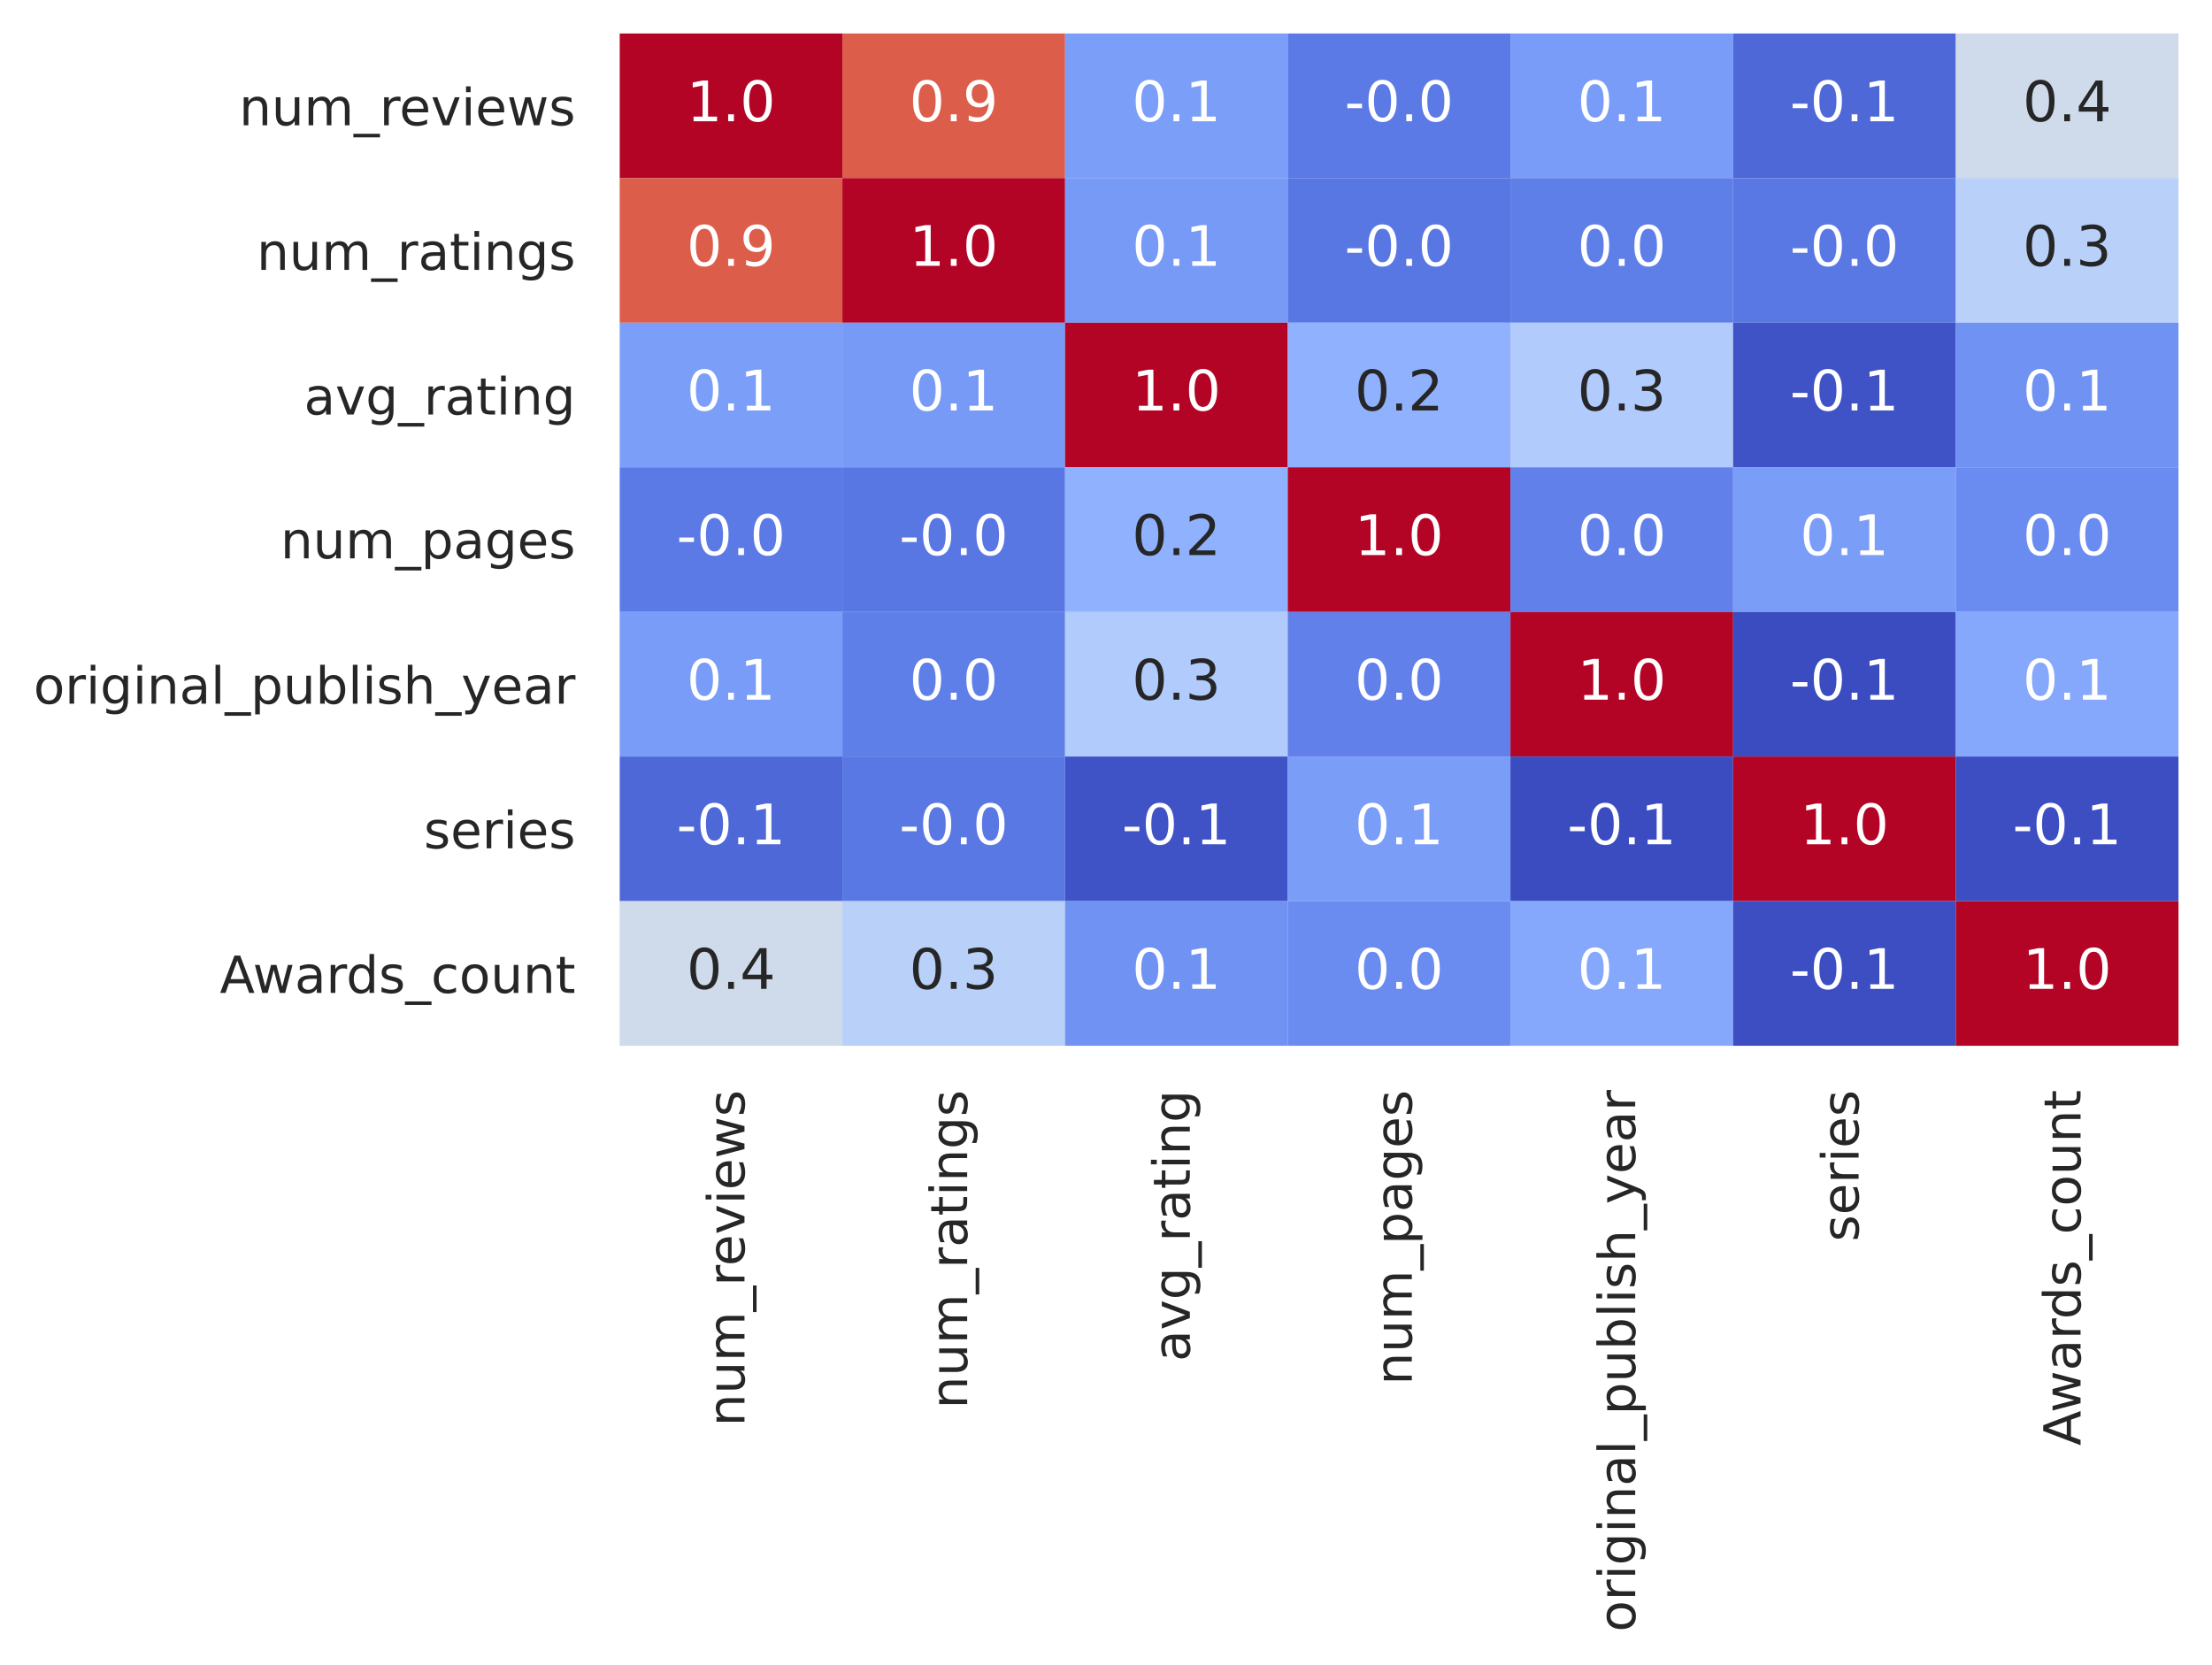 <?xml version="1.0" encoding="utf-8" standalone="no"?>
<!DOCTYPE svg PUBLIC "-//W3C//DTD SVG 1.1//EN"
  "http://www.w3.org/Graphics/SVG/1.1/DTD/svg11.dtd">
<!-- Created with matplotlib (https://matplotlib.org/) -->
<svg height="357.749pt" version="1.1" viewBox="0 0 475.109 357.749" width="475.109pt" xmlns="http://www.w3.org/2000/svg" xmlns:xlink="http://www.w3.org/1999/xlink">
 <defs>
  <style type="text/css">*{stroke-linecap:butt;stroke-linejoin:round;}</style>
 </defs>
 <g id="figure_1">
  <g id="patch_1">
   <path d="M 0 357.749 
L 475.109 357.749 
L 475.109 0 
L 0 0 
z
" style="fill:#ffffff;"/>
  </g>
  <g id="axes_1">
   <g id="patch_2">
    <path d="M 133.109 224.64 
L 467.909 224.64 
L 467.909 7.2 
L 133.109 7.2 
z
" style="fill:#eaeaf2;"/>
   </g>
   <g id="matplotlib.axis_1">
    <g id="xtick_1">
     <g id="text_1">
      <!-- num_reviews -->
      <g style="fill:#262626;" transform="translate(159.906 306.401)rotate(-90)scale(0.11 -0.11)">
       <defs>
        <path d="M 54.891 33.016 
L 54.891 0 
L 45.906 0 
L 45.906 32.719 
Q 45.906 40.484 42.875 44.328 
Q 39.844 48.188 33.797 48.188 
Q 26.516 48.188 22.312 43.547 
Q 18.109 38.922 18.109 30.906 
L 18.109 0 
L 9.078 0 
L 9.078 54.688 
L 18.109 54.688 
L 18.109 46.188 
Q 21.344 51.125 25.703 53.562 
Q 30.078 56 35.797 56 
Q 45.219 56 50.047 50.172 
Q 54.891 44.344 54.891 33.016 
z
" id="DejaVuSans-110"/>
        <path d="M 8.5 21.578 
L 8.5 54.688 
L 17.484 54.688 
L 17.484 21.922 
Q 17.484 14.156 20.5 10.266 
Q 23.531 6.391 29.594 6.391 
Q 36.859 6.391 41.078 11.031 
Q 45.312 15.672 45.312 23.688 
L 45.312 54.688 
L 54.297 54.688 
L 54.297 0 
L 45.312 0 
L 45.312 8.406 
Q 42.047 3.422 37.719 1 
Q 33.406 -1.422 27.688 -1.422 
Q 18.266 -1.422 13.375 4.438 
Q 8.5 10.297 8.5 21.578 
z
M 31.109 56 
z
" id="DejaVuSans-117"/>
        <path d="M 52 44.188 
Q 55.375 50.25 60.062 53.125 
Q 64.75 56 71.094 56 
Q 79.641 56 84.281 50.016 
Q 88.922 44.047 88.922 33.016 
L 88.922 0 
L 79.891 0 
L 79.891 32.719 
Q 79.891 40.578 77.094 44.375 
Q 74.312 48.188 68.609 48.188 
Q 61.625 48.188 57.562 43.547 
Q 53.516 38.922 53.516 30.906 
L 53.516 0 
L 44.484 0 
L 44.484 32.719 
Q 44.484 40.625 41.703 44.406 
Q 38.922 48.188 33.109 48.188 
Q 26.219 48.188 22.156 43.531 
Q 18.109 38.875 18.109 30.906 
L 18.109 0 
L 9.078 0 
L 9.078 54.688 
L 18.109 54.688 
L 18.109 46.188 
Q 21.188 51.219 25.484 53.609 
Q 29.781 56 35.688 56 
Q 41.656 56 45.828 52.969 
Q 50 49.953 52 44.188 
z
" id="DejaVuSans-109"/>
        <path d="M 50.984 -16.609 
L 50.984 -23.578 
L -0.984 -23.578 
L -0.984 -16.609 
z
" id="DejaVuSans-95"/>
        <path d="M 41.109 46.297 
Q 39.594 47.172 37.812 47.578 
Q 36.031 48 33.891 48 
Q 26.266 48 22.188 43.047 
Q 18.109 38.094 18.109 28.812 
L 18.109 0 
L 9.078 0 
L 9.078 54.688 
L 18.109 54.688 
L 18.109 46.188 
Q 20.953 51.172 25.484 53.578 
Q 30.031 56 36.531 56 
Q 37.453 56 38.578 55.875 
Q 39.703 55.766 41.062 55.516 
z
" id="DejaVuSans-114"/>
        <path d="M 56.203 29.594 
L 56.203 25.203 
L 14.891 25.203 
Q 15.484 15.922 20.484 11.062 
Q 25.484 6.203 34.422 6.203 
Q 39.594 6.203 44.453 7.469 
Q 49.312 8.734 54.109 11.281 
L 54.109 2.781 
Q 49.266 0.734 44.188 -0.344 
Q 39.109 -1.422 33.891 -1.422 
Q 20.797 -1.422 13.156 6.188 
Q 5.516 13.812 5.516 26.812 
Q 5.516 40.234 12.766 48.109 
Q 20.016 56 32.328 56 
Q 43.359 56 49.781 48.891 
Q 56.203 41.797 56.203 29.594 
z
M 47.219 32.234 
Q 47.125 39.594 43.094 43.984 
Q 39.062 48.391 32.422 48.391 
Q 24.906 48.391 20.391 44.141 
Q 15.875 39.891 15.188 32.172 
z
" id="DejaVuSans-101"/>
        <path d="M 2.984 54.688 
L 12.5 54.688 
L 29.594 8.797 
L 46.688 54.688 
L 56.203 54.688 
L 35.688 0 
L 23.484 0 
z
" id="DejaVuSans-118"/>
        <path d="M 9.422 54.688 
L 18.406 54.688 
L 18.406 0 
L 9.422 0 
z
M 9.422 75.984 
L 18.406 75.984 
L 18.406 64.594 
L 9.422 64.594 
z
" id="DejaVuSans-105"/>
        <path d="M 4.203 54.688 
L 13.188 54.688 
L 24.422 12.016 
L 35.594 54.688 
L 46.188 54.688 
L 57.422 12.016 
L 68.609 54.688 
L 77.594 54.688 
L 63.281 0 
L 52.688 0 
L 40.922 44.828 
L 29.109 0 
L 18.5 0 
z
" id="DejaVuSans-119"/>
        <path d="M 44.281 53.078 
L 44.281 44.578 
Q 40.484 46.531 36.375 47.5 
Q 32.281 48.484 27.875 48.484 
Q 21.188 48.484 17.844 46.438 
Q 14.5 44.391 14.5 40.281 
Q 14.5 37.156 16.891 35.375 
Q 19.281 33.594 26.516 31.984 
L 29.594 31.297 
Q 39.156 29.25 43.188 25.516 
Q 47.219 21.781 47.219 15.094 
Q 47.219 7.469 41.188 3.016 
Q 35.156 -1.422 24.609 -1.422 
Q 20.219 -1.422 15.453 -0.562 
Q 10.688 0.297 5.422 2 
L 5.422 11.281 
Q 10.406 8.688 15.234 7.391 
Q 20.062 6.109 24.812 6.109 
Q 31.156 6.109 34.562 8.281 
Q 37.984 10.453 37.984 14.406 
Q 37.984 18.062 35.516 20.016 
Q 33.062 21.969 24.703 23.781 
L 21.578 24.516 
Q 13.234 26.266 9.516 29.906 
Q 5.812 33.547 5.812 39.891 
Q 5.812 47.609 11.281 51.797 
Q 16.75 56 26.812 56 
Q 31.781 56 36.172 55.266 
Q 40.578 54.547 44.281 53.078 
z
" id="DejaVuSans-115"/>
       </defs>
       <use xlink:href="#DejaVuSans-110"/>
       <use x="63.379" xlink:href="#DejaVuSans-117"/>
       <use x="126.758" xlink:href="#DejaVuSans-109"/>
       <use x="224.17" xlink:href="#DejaVuSans-95"/>
       <use x="274.17" xlink:href="#DejaVuSans-114"/>
       <use x="313.033" xlink:href="#DejaVuSans-101"/>
       <use x="374.557" xlink:href="#DejaVuSans-118"/>
       <use x="433.736" xlink:href="#DejaVuSans-105"/>
       <use x="461.52" xlink:href="#DejaVuSans-101"/>
       <use x="523.043" xlink:href="#DejaVuSans-119"/>
       <use x="604.83" xlink:href="#DejaVuSans-115"/>
      </g>
     </g>
    </g>
    <g id="xtick_2">
     <g id="text_2">
      <!-- num_ratings -->
      <g style="fill:#262626;" transform="translate(207.734 302.613)rotate(-90)scale(0.11 -0.11)">
       <defs>
        <path d="M 34.281 27.484 
Q 23.391 27.484 19.188 25 
Q 14.984 22.516 14.984 16.5 
Q 14.984 11.719 18.141 8.906 
Q 21.297 6.109 26.703 6.109 
Q 34.188 6.109 38.703 11.406 
Q 43.219 16.703 43.219 25.484 
L 43.219 27.484 
z
M 52.203 31.203 
L 52.203 0 
L 43.219 0 
L 43.219 8.297 
Q 40.141 3.328 35.547 0.953 
Q 30.953 -1.422 24.312 -1.422 
Q 15.922 -1.422 10.953 3.297 
Q 6 8.016 6 15.922 
Q 6 25.141 12.172 29.828 
Q 18.359 34.516 30.609 34.516 
L 43.219 34.516 
L 43.219 35.406 
Q 43.219 41.609 39.141 45 
Q 35.062 48.391 27.688 48.391 
Q 23 48.391 18.547 47.266 
Q 14.109 46.141 10.016 43.891 
L 10.016 52.203 
Q 14.938 54.109 19.578 55.047 
Q 24.219 56 28.609 56 
Q 40.484 56 46.344 49.844 
Q 52.203 43.703 52.203 31.203 
z
" id="DejaVuSans-97"/>
        <path d="M 18.312 70.219 
L 18.312 54.688 
L 36.812 54.688 
L 36.812 47.703 
L 18.312 47.703 
L 18.312 18.016 
Q 18.312 11.328 20.141 9.422 
Q 21.969 7.516 27.594 7.516 
L 36.812 7.516 
L 36.812 0 
L 27.594 0 
Q 17.188 0 13.234 3.875 
Q 9.281 7.766 9.281 18.016 
L 9.281 47.703 
L 2.688 47.703 
L 2.688 54.688 
L 9.281 54.688 
L 9.281 70.219 
z
" id="DejaVuSans-116"/>
        <path d="M 45.406 27.984 
Q 45.406 37.75 41.375 43.109 
Q 37.359 48.484 30.078 48.484 
Q 22.859 48.484 18.828 43.109 
Q 14.797 37.75 14.797 27.984 
Q 14.797 18.266 18.828 12.891 
Q 22.859 7.516 30.078 7.516 
Q 37.359 7.516 41.375 12.891 
Q 45.406 18.266 45.406 27.984 
z
M 54.391 6.781 
Q 54.391 -7.172 48.188 -13.984 
Q 42 -20.797 29.203 -20.797 
Q 24.469 -20.797 20.266 -20.094 
Q 16.062 -19.391 12.109 -17.922 
L 12.109 -9.188 
Q 16.062 -11.328 19.922 -12.344 
Q 23.781 -13.375 27.781 -13.375 
Q 36.625 -13.375 41.016 -8.766 
Q 45.406 -4.156 45.406 5.172 
L 45.406 9.625 
Q 42.625 4.781 38.281 2.391 
Q 33.938 0 27.875 0 
Q 17.828 0 11.672 7.656 
Q 5.516 15.328 5.516 27.984 
Q 5.516 40.672 11.672 48.328 
Q 17.828 56 27.875 56 
Q 33.938 56 38.281 53.609 
Q 42.625 51.219 45.406 46.391 
L 45.406 54.688 
L 54.391 54.688 
z
" id="DejaVuSans-103"/>
       </defs>
       <use xlink:href="#DejaVuSans-110"/>
       <use x="63.379" xlink:href="#DejaVuSans-117"/>
       <use x="126.758" xlink:href="#DejaVuSans-109"/>
       <use x="224.17" xlink:href="#DejaVuSans-95"/>
       <use x="274.17" xlink:href="#DejaVuSans-114"/>
       <use x="315.283" xlink:href="#DejaVuSans-97"/>
       <use x="376.562" xlink:href="#DejaVuSans-116"/>
       <use x="415.771" xlink:href="#DejaVuSans-105"/>
       <use x="443.555" xlink:href="#DejaVuSans-110"/>
       <use x="506.934" xlink:href="#DejaVuSans-103"/>
       <use x="570.41" xlink:href="#DejaVuSans-115"/>
      </g>
     </g>
    </g>
    <g id="xtick_3">
     <g id="text_3">
      <!-- avg_rating -->
      <g style="fill:#262626;" transform="translate(255.563 292.461)rotate(-90)scale(0.11 -0.11)">
       <use xlink:href="#DejaVuSans-97"/>
       <use x="61.279" xlink:href="#DejaVuSans-118"/>
       <use x="120.459" xlink:href="#DejaVuSans-103"/>
       <use x="183.936" xlink:href="#DejaVuSans-95"/>
       <use x="233.936" xlink:href="#DejaVuSans-114"/>
       <use x="275.049" xlink:href="#DejaVuSans-97"/>
       <use x="336.328" xlink:href="#DejaVuSans-116"/>
       <use x="375.537" xlink:href="#DejaVuSans-105"/>
       <use x="403.32" xlink:href="#DejaVuSans-110"/>
       <use x="466.699" xlink:href="#DejaVuSans-103"/>
      </g>
     </g>
    </g>
    <g id="xtick_4">
     <g id="text_4">
      <!-- num_pages -->
      <g style="fill:#262626;" transform="translate(303.239 297.503)rotate(-90)scale(0.11 -0.11)">
       <defs>
        <path d="M 18.109 8.203 
L 18.109 -20.797 
L 9.078 -20.797 
L 9.078 54.688 
L 18.109 54.688 
L 18.109 46.391 
Q 20.953 51.266 25.266 53.625 
Q 29.594 56 35.594 56 
Q 45.562 56 51.781 48.094 
Q 58.016 40.188 58.016 27.297 
Q 58.016 14.406 51.781 6.484 
Q 45.562 -1.422 35.594 -1.422 
Q 29.594 -1.422 25.266 0.953 
Q 20.953 3.328 18.109 8.203 
z
M 48.688 27.297 
Q 48.688 37.203 44.609 42.844 
Q 40.531 48.484 33.406 48.484 
Q 26.266 48.484 22.188 42.844 
Q 18.109 37.203 18.109 27.297 
Q 18.109 17.391 22.188 11.75 
Q 26.266 6.109 33.406 6.109 
Q 40.531 6.109 44.609 11.75 
Q 48.688 17.391 48.688 27.297 
z
" id="DejaVuSans-112"/>
       </defs>
       <use xlink:href="#DejaVuSans-110"/>
       <use x="63.379" xlink:href="#DejaVuSans-117"/>
       <use x="126.758" xlink:href="#DejaVuSans-109"/>
       <use x="224.17" xlink:href="#DejaVuSans-95"/>
       <use x="274.17" xlink:href="#DejaVuSans-112"/>
       <use x="337.646" xlink:href="#DejaVuSans-97"/>
       <use x="398.926" xlink:href="#DejaVuSans-103"/>
       <use x="462.402" xlink:href="#DejaVuSans-101"/>
       <use x="523.926" xlink:href="#DejaVuSans-115"/>
      </g>
     </g>
    </g>
    <g id="xtick_5">
     <g id="text_5">
      <!-- original_publish_year -->
      <g style="fill:#262626;" transform="translate(351.22 350.549)rotate(-90)scale(0.11 -0.11)">
       <defs>
        <path d="M 30.609 48.391 
Q 23.391 48.391 19.188 42.75 
Q 14.984 37.109 14.984 27.297 
Q 14.984 17.484 19.156 11.844 
Q 23.344 6.203 30.609 6.203 
Q 37.797 6.203 41.984 11.859 
Q 46.188 17.531 46.188 27.297 
Q 46.188 37.016 41.984 42.703 
Q 37.797 48.391 30.609 48.391 
z
M 30.609 56 
Q 42.328 56 49.016 48.375 
Q 55.719 40.766 55.719 27.297 
Q 55.719 13.875 49.016 6.219 
Q 42.328 -1.422 30.609 -1.422 
Q 18.844 -1.422 12.172 6.219 
Q 5.516 13.875 5.516 27.297 
Q 5.516 40.766 12.172 48.375 
Q 18.844 56 30.609 56 
z
" id="DejaVuSans-111"/>
        <path d="M 9.422 75.984 
L 18.406 75.984 
L 18.406 0 
L 9.422 0 
z
" id="DejaVuSans-108"/>
        <path d="M 48.688 27.297 
Q 48.688 37.203 44.609 42.844 
Q 40.531 48.484 33.406 48.484 
Q 26.266 48.484 22.188 42.844 
Q 18.109 37.203 18.109 27.297 
Q 18.109 17.391 22.188 11.75 
Q 26.266 6.109 33.406 6.109 
Q 40.531 6.109 44.609 11.75 
Q 48.688 17.391 48.688 27.297 
z
M 18.109 46.391 
Q 20.953 51.266 25.266 53.625 
Q 29.594 56 35.594 56 
Q 45.562 56 51.781 48.094 
Q 58.016 40.188 58.016 27.297 
Q 58.016 14.406 51.781 6.484 
Q 45.562 -1.422 35.594 -1.422 
Q 29.594 -1.422 25.266 0.953 
Q 20.953 3.328 18.109 8.203 
L 18.109 0 
L 9.078 0 
L 9.078 75.984 
L 18.109 75.984 
z
" id="DejaVuSans-98"/>
        <path d="M 54.891 33.016 
L 54.891 0 
L 45.906 0 
L 45.906 32.719 
Q 45.906 40.484 42.875 44.328 
Q 39.844 48.188 33.797 48.188 
Q 26.516 48.188 22.312 43.547 
Q 18.109 38.922 18.109 30.906 
L 18.109 0 
L 9.078 0 
L 9.078 75.984 
L 18.109 75.984 
L 18.109 46.188 
Q 21.344 51.125 25.703 53.562 
Q 30.078 56 35.797 56 
Q 45.219 56 50.047 50.172 
Q 54.891 44.344 54.891 33.016 
z
" id="DejaVuSans-104"/>
        <path d="M 32.172 -5.078 
Q 28.375 -14.844 24.75 -17.812 
Q 21.141 -20.797 15.094 -20.797 
L 7.906 -20.797 
L 7.906 -13.281 
L 13.188 -13.281 
Q 16.891 -13.281 18.938 -11.516 
Q 21 -9.766 23.484 -3.219 
L 25.094 0.875 
L 2.984 54.688 
L 12.5 54.688 
L 29.594 11.922 
L 46.688 54.688 
L 56.203 54.688 
z
" id="DejaVuSans-121"/>
       </defs>
       <use xlink:href="#DejaVuSans-111"/>
       <use x="61.182" xlink:href="#DejaVuSans-114"/>
       <use x="102.295" xlink:href="#DejaVuSans-105"/>
       <use x="130.078" xlink:href="#DejaVuSans-103"/>
       <use x="193.555" xlink:href="#DejaVuSans-105"/>
       <use x="221.338" xlink:href="#DejaVuSans-110"/>
       <use x="284.717" xlink:href="#DejaVuSans-97"/>
       <use x="345.996" xlink:href="#DejaVuSans-108"/>
       <use x="373.779" xlink:href="#DejaVuSans-95"/>
       <use x="423.779" xlink:href="#DejaVuSans-112"/>
       <use x="487.256" xlink:href="#DejaVuSans-117"/>
       <use x="550.635" xlink:href="#DejaVuSans-98"/>
       <use x="614.111" xlink:href="#DejaVuSans-108"/>
       <use x="641.895" xlink:href="#DejaVuSans-105"/>
       <use x="669.678" xlink:href="#DejaVuSans-115"/>
       <use x="721.777" xlink:href="#DejaVuSans-104"/>
       <use x="785.156" xlink:href="#DejaVuSans-95"/>
       <use x="835.156" xlink:href="#DejaVuSans-121"/>
       <use x="894.336" xlink:href="#DejaVuSans-101"/>
       <use x="955.859" xlink:href="#DejaVuSans-97"/>
       <use x="1017.139" xlink:href="#DejaVuSans-114"/>
      </g>
     </g>
    </g>
    <g id="xtick_6">
     <g id="text_6">
      <!-- series -->
      <g style="fill:#262626;" transform="translate(399.202 266.715)rotate(-90)scale(0.11 -0.11)">
       <use xlink:href="#DejaVuSans-115"/>
       <use x="52.1" xlink:href="#DejaVuSans-101"/>
       <use x="113.623" xlink:href="#DejaVuSans-114"/>
       <use x="154.736" xlink:href="#DejaVuSans-105"/>
       <use x="182.52" xlink:href="#DejaVuSans-101"/>
       <use x="244.043" xlink:href="#DejaVuSans-115"/>
      </g>
     </g>
    </g>
    <g id="xtick_7">
     <g id="text_7">
      <!-- Awards_count -->
      <g style="fill:#262626;" transform="translate(446.877 310.538)rotate(-90)scale(0.11 -0.11)">
       <defs>
        <path d="M 34.188 63.188 
L 20.797 26.906 
L 47.609 26.906 
z
M 28.609 72.906 
L 39.797 72.906 
L 67.578 0 
L 57.328 0 
L 50.688 18.703 
L 17.828 18.703 
L 11.188 0 
L 0.781 0 
z
" id="DejaVuSans-65"/>
        <path d="M 45.406 46.391 
L 45.406 75.984 
L 54.391 75.984 
L 54.391 0 
L 45.406 0 
L 45.406 8.203 
Q 42.578 3.328 38.25 0.953 
Q 33.938 -1.422 27.875 -1.422 
Q 17.969 -1.422 11.734 6.484 
Q 5.516 14.406 5.516 27.297 
Q 5.516 40.188 11.734 48.094 
Q 17.969 56 27.875 56 
Q 33.938 56 38.25 53.625 
Q 42.578 51.266 45.406 46.391 
z
M 14.797 27.297 
Q 14.797 17.391 18.875 11.75 
Q 22.953 6.109 30.078 6.109 
Q 37.203 6.109 41.297 11.75 
Q 45.406 17.391 45.406 27.297 
Q 45.406 37.203 41.297 42.844 
Q 37.203 48.484 30.078 48.484 
Q 22.953 48.484 18.875 42.844 
Q 14.797 37.203 14.797 27.297 
z
" id="DejaVuSans-100"/>
        <path d="M 48.781 52.594 
L 48.781 44.188 
Q 44.969 46.297 41.141 47.344 
Q 37.312 48.391 33.406 48.391 
Q 24.656 48.391 19.812 42.844 
Q 14.984 37.312 14.984 27.297 
Q 14.984 17.281 19.812 11.734 
Q 24.656 6.203 33.406 6.203 
Q 37.312 6.203 41.141 7.25 
Q 44.969 8.297 48.781 10.406 
L 48.781 2.094 
Q 45.016 0.344 40.984 -0.531 
Q 36.969 -1.422 32.422 -1.422 
Q 20.062 -1.422 12.781 6.344 
Q 5.516 14.109 5.516 27.297 
Q 5.516 40.672 12.859 48.328 
Q 20.219 56 33.016 56 
Q 37.156 56 41.109 55.141 
Q 45.062 54.297 48.781 52.594 
z
" id="DejaVuSans-99"/>
       </defs>
       <use xlink:href="#DejaVuSans-65"/>
       <use x="64.408" xlink:href="#DejaVuSans-119"/>
       <use x="146.195" xlink:href="#DejaVuSans-97"/>
       <use x="207.475" xlink:href="#DejaVuSans-114"/>
       <use x="246.838" xlink:href="#DejaVuSans-100"/>
       <use x="310.314" xlink:href="#DejaVuSans-115"/>
       <use x="362.414" xlink:href="#DejaVuSans-95"/>
       <use x="412.414" xlink:href="#DejaVuSans-99"/>
       <use x="467.395" xlink:href="#DejaVuSans-111"/>
       <use x="528.576" xlink:href="#DejaVuSans-117"/>
       <use x="591.955" xlink:href="#DejaVuSans-110"/>
       <use x="655.334" xlink:href="#DejaVuSans-116"/>
      </g>
     </g>
    </g>
   </g>
   <g id="matplotlib.axis_2">
    <g id="ytick_1">
     <g id="text_8">
      <!-- num_reviews -->
      <g style="fill:#262626;" transform="translate(51.348 26.911)scale(0.11 -0.11)">
       <use xlink:href="#DejaVuSans-110"/>
       <use x="63.379" xlink:href="#DejaVuSans-117"/>
       <use x="126.758" xlink:href="#DejaVuSans-109"/>
       <use x="224.17" xlink:href="#DejaVuSans-95"/>
       <use x="274.17" xlink:href="#DejaVuSans-114"/>
       <use x="313.033" xlink:href="#DejaVuSans-101"/>
       <use x="374.557" xlink:href="#DejaVuSans-118"/>
       <use x="433.736" xlink:href="#DejaVuSans-105"/>
       <use x="461.52" xlink:href="#DejaVuSans-101"/>
       <use x="523.043" xlink:href="#DejaVuSans-119"/>
       <use x="604.83" xlink:href="#DejaVuSans-115"/>
      </g>
     </g>
    </g>
    <g id="ytick_2">
     <g id="text_9">
      <!-- num_ratings -->
      <g style="fill:#262626;" transform="translate(55.136 57.973)scale(0.11 -0.11)">
       <use xlink:href="#DejaVuSans-110"/>
       <use x="63.379" xlink:href="#DejaVuSans-117"/>
       <use x="126.758" xlink:href="#DejaVuSans-109"/>
       <use x="224.17" xlink:href="#DejaVuSans-95"/>
       <use x="274.17" xlink:href="#DejaVuSans-114"/>
       <use x="315.283" xlink:href="#DejaVuSans-97"/>
       <use x="376.562" xlink:href="#DejaVuSans-116"/>
       <use x="415.771" xlink:href="#DejaVuSans-105"/>
       <use x="443.555" xlink:href="#DejaVuSans-110"/>
       <use x="506.934" xlink:href="#DejaVuSans-103"/>
       <use x="570.41" xlink:href="#DejaVuSans-115"/>
      </g>
     </g>
    </g>
    <g id="ytick_3">
     <g id="text_10">
      <!-- avg_rating -->
      <g style="fill:#262626;" transform="translate(65.289 89.036)scale(0.11 -0.11)">
       <use xlink:href="#DejaVuSans-97"/>
       <use x="61.279" xlink:href="#DejaVuSans-118"/>
       <use x="120.459" xlink:href="#DejaVuSans-103"/>
       <use x="183.936" xlink:href="#DejaVuSans-95"/>
       <use x="233.936" xlink:href="#DejaVuSans-114"/>
       <use x="275.049" xlink:href="#DejaVuSans-97"/>
       <use x="336.328" xlink:href="#DejaVuSans-116"/>
       <use x="375.537" xlink:href="#DejaVuSans-105"/>
       <use x="403.32" xlink:href="#DejaVuSans-110"/>
       <use x="466.699" xlink:href="#DejaVuSans-103"/>
      </g>
     </g>
    </g>
    <g id="ytick_4">
     <g id="text_11">
      <!-- num_pages -->
      <g style="fill:#262626;" transform="translate(60.246 119.946)scale(0.11 -0.11)">
       <use xlink:href="#DejaVuSans-110"/>
       <use x="63.379" xlink:href="#DejaVuSans-117"/>
       <use x="126.758" xlink:href="#DejaVuSans-109"/>
       <use x="224.17" xlink:href="#DejaVuSans-95"/>
       <use x="274.17" xlink:href="#DejaVuSans-112"/>
       <use x="337.646" xlink:href="#DejaVuSans-97"/>
       <use x="398.926" xlink:href="#DejaVuSans-103"/>
       <use x="462.402" xlink:href="#DejaVuSans-101"/>
       <use x="523.926" xlink:href="#DejaVuSans-115"/>
      </g>
     </g>
    </g>
    <g id="ytick_5">
     <g id="text_12">
      <!-- original_publish_year -->
      <g style="fill:#262626;" transform="translate(7.2 151.162)scale(0.11 -0.11)">
       <use xlink:href="#DejaVuSans-111"/>
       <use x="61.182" xlink:href="#DejaVuSans-114"/>
       <use x="102.295" xlink:href="#DejaVuSans-105"/>
       <use x="130.078" xlink:href="#DejaVuSans-103"/>
       <use x="193.555" xlink:href="#DejaVuSans-105"/>
       <use x="221.338" xlink:href="#DejaVuSans-110"/>
       <use x="284.717" xlink:href="#DejaVuSans-97"/>
       <use x="345.996" xlink:href="#DejaVuSans-108"/>
       <use x="373.779" xlink:href="#DejaVuSans-95"/>
       <use x="423.779" xlink:href="#DejaVuSans-112"/>
       <use x="487.256" xlink:href="#DejaVuSans-117"/>
       <use x="550.635" xlink:href="#DejaVuSans-98"/>
       <use x="614.111" xlink:href="#DejaVuSans-108"/>
       <use x="641.895" xlink:href="#DejaVuSans-105"/>
       <use x="669.678" xlink:href="#DejaVuSans-115"/>
       <use x="721.777" xlink:href="#DejaVuSans-104"/>
       <use x="785.156" xlink:href="#DejaVuSans-95"/>
       <use x="835.156" xlink:href="#DejaVuSans-121"/>
       <use x="894.336" xlink:href="#DejaVuSans-101"/>
       <use x="955.859" xlink:href="#DejaVuSans-97"/>
       <use x="1017.139" xlink:href="#DejaVuSans-114"/>
      </g>
     </g>
    </g>
    <g id="ytick_6">
     <g id="text_13">
      <!-- series -->
      <g style="fill:#262626;" transform="translate(91.034 182.225)scale(0.11 -0.11)">
       <use xlink:href="#DejaVuSans-115"/>
       <use x="52.1" xlink:href="#DejaVuSans-101"/>
       <use x="113.623" xlink:href="#DejaVuSans-114"/>
       <use x="154.736" xlink:href="#DejaVuSans-105"/>
       <use x="182.52" xlink:href="#DejaVuSans-101"/>
       <use x="244.043" xlink:href="#DejaVuSans-115"/>
      </g>
     </g>
    </g>
    <g id="ytick_7">
     <g id="text_14">
      <!-- Awards_count -->
      <g style="fill:#262626;" transform="translate(47.211 213.288)scale(0.11 -0.11)">
       <use xlink:href="#DejaVuSans-65"/>
       <use x="64.408" xlink:href="#DejaVuSans-119"/>
       <use x="146.195" xlink:href="#DejaVuSans-97"/>
       <use x="207.475" xlink:href="#DejaVuSans-114"/>
       <use x="246.838" xlink:href="#DejaVuSans-100"/>
       <use x="310.314" xlink:href="#DejaVuSans-115"/>
       <use x="362.414" xlink:href="#DejaVuSans-95"/>
       <use x="412.414" xlink:href="#DejaVuSans-99"/>
       <use x="467.395" xlink:href="#DejaVuSans-111"/>
       <use x="528.576" xlink:href="#DejaVuSans-117"/>
       <use x="591.955" xlink:href="#DejaVuSans-110"/>
       <use x="655.334" xlink:href="#DejaVuSans-116"/>
      </g>
     </g>
    </g>
   </g>
   <g id="QuadMesh_1">
    <path clip-path="url(#p3dbeea7639)" d="M 133.109 7.2 
L 180.938 7.2 
L 180.938 38.263 
L 133.109 38.263 
L 133.109 7.2 
" style="fill:#b40426;"/>
    <path clip-path="url(#p3dbeea7639)" d="M 180.938 7.2 
L 228.766 7.2 
L 228.766 38.263 
L 180.938 38.263 
L 180.938 7.2 
" style="fill:#dc5d4a;"/>
    <path clip-path="url(#p3dbeea7639)" d="M 228.766 7.2 
L 276.595 7.2 
L 276.595 38.263 
L 228.766 38.263 
L 228.766 7.2 
" style="fill:#7b9ff9;"/>
    <path clip-path="url(#p3dbeea7639)" d="M 276.595 7.2 
L 324.424 7.2 
L 324.424 38.263 
L 276.595 38.263 
L 276.595 7.2 
" style="fill:#5b7ae5;"/>
    <path clip-path="url(#p3dbeea7639)" d="M 324.424 7.2 
L 372.252 7.2 
L 372.252 38.263 
L 324.424 38.263 
L 324.424 7.2 
" style="fill:#799cf8;"/>
    <path clip-path="url(#p3dbeea7639)" d="M 372.252 7.2 
L 420.081 7.2 
L 420.081 38.263 
L 372.252 38.263 
L 372.252 7.2 
" style="fill:#4e68d8;"/>
    <path clip-path="url(#p3dbeea7639)" d="M 420.081 7.2 
L 467.909 7.2 
L 467.909 38.263 
L 420.081 38.263 
L 420.081 7.2 
" style="fill:#cfdaea;"/>
    <path clip-path="url(#p3dbeea7639)" d="M 133.109 38.263 
L 180.938 38.263 
L 180.938 69.326 
L 133.109 69.326 
L 133.109 38.263 
" style="fill:#dc5d4a;"/>
    <path clip-path="url(#p3dbeea7639)" d="M 180.938 38.263 
L 228.766 38.263 
L 228.766 69.326 
L 180.938 69.326 
L 180.938 38.263 
" style="fill:#b40426;"/>
    <path clip-path="url(#p3dbeea7639)" d="M 228.766 38.263 
L 276.595 38.263 
L 276.595 69.326 
L 228.766 69.326 
L 228.766 38.263 
" style="fill:#779af7;"/>
    <path clip-path="url(#p3dbeea7639)" d="M 276.595 38.263 
L 324.424 38.263 
L 324.424 69.326 
L 276.595 69.326 
L 276.595 38.263 
" style="fill:#5977e3;"/>
    <path clip-path="url(#p3dbeea7639)" d="M 324.424 38.263 
L 372.252 38.263 
L 372.252 69.326 
L 324.424 69.326 
L 324.424 38.263 
" style="fill:#5f7fe8;"/>
    <path clip-path="url(#p3dbeea7639)" d="M 372.252 38.263 
L 420.081 38.263 
L 420.081 69.326 
L 372.252 69.326 
L 372.252 38.263 
" style="fill:#5a78e4;"/>
    <path clip-path="url(#p3dbeea7639)" d="M 420.081 38.263 
L 467.909 38.263 
L 467.909 69.326 
L 420.081 69.326 
L 420.081 38.263 
" style="fill:#b9d0f9;"/>
    <path clip-path="url(#p3dbeea7639)" d="M 133.109 69.326 
L 180.938 69.326 
L 180.938 100.389 
L 133.109 100.389 
L 133.109 69.326 
" style="fill:#7b9ff9;"/>
    <path clip-path="url(#p3dbeea7639)" d="M 180.938 69.326 
L 228.766 69.326 
L 228.766 100.389 
L 180.938 100.389 
L 180.938 69.326 
" style="fill:#779af7;"/>
    <path clip-path="url(#p3dbeea7639)" d="M 228.766 69.326 
L 276.595 69.326 
L 276.595 100.389 
L 228.766 100.389 
L 228.766 69.326 
" style="fill:#b40426;"/>
    <path clip-path="url(#p3dbeea7639)" d="M 276.595 69.326 
L 324.424 69.326 
L 324.424 100.389 
L 276.595 100.389 
L 276.595 69.326 
" style="fill:#90b2fe;"/>
    <path clip-path="url(#p3dbeea7639)" d="M 324.424 69.326 
L 372.252 69.326 
L 372.252 100.389 
L 324.424 100.389 
L 324.424 69.326 
" style="fill:#b1cbfc;"/>
    <path clip-path="url(#p3dbeea7639)" d="M 372.252 69.326 
L 420.081 69.326 
L 420.081 100.389 
L 372.252 100.389 
L 372.252 69.326 
" style="fill:#3f53c6;"/>
    <path clip-path="url(#p3dbeea7639)" d="M 420.081 69.326 
L 467.909 69.326 
L 467.909 100.389 
L 420.081 100.389 
L 420.081 69.326 
" style="fill:#6f92f3;"/>
    <path clip-path="url(#p3dbeea7639)" d="M 133.109 100.389 
L 180.938 100.389 
L 180.938 131.451 
L 133.109 131.451 
L 133.109 100.389 
" style="fill:#5b7ae5;"/>
    <path clip-path="url(#p3dbeea7639)" d="M 180.938 100.389 
L 228.766 100.389 
L 228.766 131.451 
L 180.938 131.451 
L 180.938 100.389 
" style="fill:#5977e3;"/>
    <path clip-path="url(#p3dbeea7639)" d="M 228.766 100.389 
L 276.595 100.389 
L 276.595 131.451 
L 228.766 131.451 
L 228.766 100.389 
" style="fill:#90b2fe;"/>
    <path clip-path="url(#p3dbeea7639)" d="M 276.595 100.389 
L 324.424 100.389 
L 324.424 131.451 
L 276.595 131.451 
L 276.595 100.389 
" style="fill:#b40426;"/>
    <path clip-path="url(#p3dbeea7639)" d="M 324.424 100.389 
L 372.252 100.389 
L 372.252 131.451 
L 324.424 131.451 
L 324.424 100.389 
" style="fill:#6180e9;"/>
    <path clip-path="url(#p3dbeea7639)" d="M 372.252 100.389 
L 420.081 100.389 
L 420.081 131.451 
L 372.252 131.451 
L 372.252 100.389 
" style="fill:#7a9df8;"/>
    <path clip-path="url(#p3dbeea7639)" d="M 420.081 100.389 
L 467.909 100.389 
L 467.909 131.451 
L 420.081 131.451 
L 420.081 100.389 
" style="fill:#6a8bef;"/>
    <path clip-path="url(#p3dbeea7639)" d="M 133.109 131.451 
L 180.938 131.451 
L 180.938 162.514 
L 133.109 162.514 
L 133.109 131.451 
" style="fill:#799cf8;"/>
    <path clip-path="url(#p3dbeea7639)" d="M 180.938 131.451 
L 228.766 131.451 
L 228.766 162.514 
L 180.938 162.514 
L 180.938 131.451 
" style="fill:#5f7fe8;"/>
    <path clip-path="url(#p3dbeea7639)" d="M 228.766 131.451 
L 276.595 131.451 
L 276.595 162.514 
L 228.766 162.514 
L 228.766 131.451 
" style="fill:#b1cbfc;"/>
    <path clip-path="url(#p3dbeea7639)" d="M 276.595 131.451 
L 324.424 131.451 
L 324.424 162.514 
L 276.595 162.514 
L 276.595 131.451 
" style="fill:#6180e9;"/>
    <path clip-path="url(#p3dbeea7639)" d="M 324.424 131.451 
L 372.252 131.451 
L 372.252 162.514 
L 324.424 162.514 
L 324.424 131.451 
" style="fill:#b40426;"/>
    <path clip-path="url(#p3dbeea7639)" d="M 372.252 131.451 
L 420.081 131.451 
L 420.081 162.514 
L 372.252 162.514 
L 372.252 131.451 
" style="fill:#3b4cc0;"/>
    <path clip-path="url(#p3dbeea7639)" d="M 420.081 131.451 
L 467.909 131.451 
L 467.909 162.514 
L 420.081 162.514 
L 420.081 131.451 
" style="fill:#85a8fc;"/>
    <path clip-path="url(#p3dbeea7639)" d="M 133.109 162.514 
L 180.938 162.514 
L 180.938 193.577 
L 133.109 193.577 
L 133.109 162.514 
" style="fill:#4e68d8;"/>
    <path clip-path="url(#p3dbeea7639)" d="M 180.938 162.514 
L 228.766 162.514 
L 228.766 193.577 
L 180.938 193.577 
L 180.938 162.514 
" style="fill:#5a78e4;"/>
    <path clip-path="url(#p3dbeea7639)" d="M 228.766 162.514 
L 276.595 162.514 
L 276.595 193.577 
L 228.766 193.577 
L 228.766 162.514 
" style="fill:#3f53c6;"/>
    <path clip-path="url(#p3dbeea7639)" d="M 276.595 162.514 
L 324.424 162.514 
L 324.424 193.577 
L 276.595 193.577 
L 276.595 162.514 
" style="fill:#7a9df8;"/>
    <path clip-path="url(#p3dbeea7639)" d="M 324.424 162.514 
L 372.252 162.514 
L 372.252 193.577 
L 324.424 193.577 
L 324.424 162.514 
" style="fill:#3b4cc0;"/>
    <path clip-path="url(#p3dbeea7639)" d="M 372.252 162.514 
L 420.081 162.514 
L 420.081 193.577 
L 372.252 193.577 
L 372.252 162.514 
" style="fill:#b40426;"/>
    <path clip-path="url(#p3dbeea7639)" d="M 420.081 162.514 
L 467.909 162.514 
L 467.909 193.577 
L 420.081 193.577 
L 420.081 162.514 
" style="fill:#3c4ec2;"/>
    <path clip-path="url(#p3dbeea7639)" d="M 133.109 193.577 
L 180.938 193.577 
L 180.938 224.64 
L 133.109 224.64 
L 133.109 193.577 
" style="fill:#cfdaea;"/>
    <path clip-path="url(#p3dbeea7639)" d="M 180.938 193.577 
L 228.766 193.577 
L 228.766 224.64 
L 180.938 224.64 
L 180.938 193.577 
" style="fill:#b9d0f9;"/>
    <path clip-path="url(#p3dbeea7639)" d="M 228.766 193.577 
L 276.595 193.577 
L 276.595 224.64 
L 228.766 224.64 
L 228.766 193.577 
" style="fill:#6f92f3;"/>
    <path clip-path="url(#p3dbeea7639)" d="M 276.595 193.577 
L 324.424 193.577 
L 324.424 224.64 
L 276.595 224.64 
L 276.595 193.577 
" style="fill:#6a8bef;"/>
    <path clip-path="url(#p3dbeea7639)" d="M 324.424 193.577 
L 372.252 193.577 
L 372.252 224.64 
L 324.424 224.64 
L 324.424 193.577 
" style="fill:#85a8fc;"/>
    <path clip-path="url(#p3dbeea7639)" d="M 372.252 193.577 
L 420.081 193.577 
L 420.081 224.64 
L 372.252 224.64 
L 372.252 193.577 
" style="fill:#3c4ec2;"/>
    <path clip-path="url(#p3dbeea7639)" d="M 420.081 193.577 
L 467.909 193.577 
L 467.909 224.64 
L 420.081 224.64 
L 420.081 193.577 
" style="fill:#b40426;"/>
   </g>
   <g id="text_15">
    <!-- 1.0 -->
    <g style="fill:#ffffff;" transform="translate(147.482 26.043)scale(0.12 -0.12)">
     <defs>
      <path d="M 12.406 8.297 
L 28.516 8.297 
L 28.516 63.922 
L 10.984 60.406 
L 10.984 69.391 
L 28.422 72.906 
L 38.281 72.906 
L 38.281 8.297 
L 54.391 8.297 
L 54.391 0 
L 12.406 0 
z
" id="DejaVuSans-49"/>
      <path d="M 10.688 12.406 
L 21 12.406 
L 21 0 
L 10.688 0 
z
" id="DejaVuSans-46"/>
      <path d="M 31.781 66.406 
Q 24.172 66.406 20.328 58.906 
Q 16.5 51.422 16.5 36.375 
Q 16.5 21.391 20.328 13.891 
Q 24.172 6.391 31.781 6.391 
Q 39.453 6.391 43.281 13.891 
Q 47.125 21.391 47.125 36.375 
Q 47.125 51.422 43.281 58.906 
Q 39.453 66.406 31.781 66.406 
z
M 31.781 74.219 
Q 44.047 74.219 50.516 64.516 
Q 56.984 54.828 56.984 36.375 
Q 56.984 17.969 50.516 8.266 
Q 44.047 -1.422 31.781 -1.422 
Q 19.531 -1.422 13.062 8.266 
Q 6.594 17.969 6.594 36.375 
Q 6.594 54.828 13.062 64.516 
Q 19.531 74.219 31.781 74.219 
z
" id="DejaVuSans-48"/>
     </defs>
     <use xlink:href="#DejaVuSans-49"/>
     <use x="63.623" xlink:href="#DejaVuSans-46"/>
     <use x="95.41" xlink:href="#DejaVuSans-48"/>
    </g>
   </g>
   <g id="text_16">
    <!-- 0.9 -->
    <g style="fill:#ffffff;" transform="translate(195.31 26.043)scale(0.12 -0.12)">
     <defs>
      <path d="M 10.984 1.516 
L 10.984 10.5 
Q 14.703 8.734 18.5 7.812 
Q 22.312 6.891 25.984 6.891 
Q 35.75 6.891 40.891 13.453 
Q 46.047 20.016 46.781 33.406 
Q 43.953 29.203 39.594 26.953 
Q 35.25 24.703 29.984 24.703 
Q 19.047 24.703 12.672 31.312 
Q 6.297 37.938 6.297 49.422 
Q 6.297 60.641 12.938 67.422 
Q 19.578 74.219 30.609 74.219 
Q 43.266 74.219 49.922 64.516 
Q 56.594 54.828 56.594 36.375 
Q 56.594 19.141 48.406 8.859 
Q 40.234 -1.422 26.422 -1.422 
Q 22.703 -1.422 18.891 -0.688 
Q 15.094 0.047 10.984 1.516 
z
M 30.609 32.422 
Q 37.25 32.422 41.125 36.953 
Q 45.016 41.5 45.016 49.422 
Q 45.016 57.281 41.125 61.844 
Q 37.25 66.406 30.609 66.406 
Q 23.969 66.406 20.094 61.844 
Q 16.219 57.281 16.219 49.422 
Q 16.219 41.5 20.094 36.953 
Q 23.969 32.422 30.609 32.422 
z
" id="DejaVuSans-57"/>
     </defs>
     <use xlink:href="#DejaVuSans-48"/>
     <use x="63.623" xlink:href="#DejaVuSans-46"/>
     <use x="95.41" xlink:href="#DejaVuSans-57"/>
    </g>
   </g>
   <g id="text_17">
    <!-- 0.1 -->
    <g style="fill:#ffffff;" transform="translate(243.139 26.043)scale(0.12 -0.12)">
     <use xlink:href="#DejaVuSans-48"/>
     <use x="63.623" xlink:href="#DejaVuSans-46"/>
     <use x="95.41" xlink:href="#DejaVuSans-49"/>
    </g>
   </g>
   <g id="text_18">
    <!-- -0.0 -->
    <g style="fill:#ffffff;" transform="translate(288.803 26.043)scale(0.12 -0.12)">
     <defs>
      <path d="M 4.891 31.391 
L 31.203 31.391 
L 31.203 23.391 
L 4.891 23.391 
z
" id="DejaVuSans-45"/>
     </defs>
     <use xlink:href="#DejaVuSans-45"/>
     <use x="36.084" xlink:href="#DejaVuSans-48"/>
     <use x="99.707" xlink:href="#DejaVuSans-46"/>
     <use x="131.494" xlink:href="#DejaVuSans-48"/>
    </g>
   </g>
   <g id="text_19">
    <!-- 0.1 -->
    <g style="fill:#ffffff;" transform="translate(338.796 26.043)scale(0.12 -0.12)">
     <use xlink:href="#DejaVuSans-48"/>
     <use x="63.623" xlink:href="#DejaVuSans-46"/>
     <use x="95.41" xlink:href="#DejaVuSans-49"/>
    </g>
   </g>
   <g id="text_20">
    <!-- -0.1 -->
    <g style="fill:#ffffff;" transform="translate(384.46 26.043)scale(0.12 -0.12)">
     <use xlink:href="#DejaVuSans-45"/>
     <use x="36.084" xlink:href="#DejaVuSans-48"/>
     <use x="99.707" xlink:href="#DejaVuSans-46"/>
     <use x="131.494" xlink:href="#DejaVuSans-49"/>
    </g>
   </g>
   <g id="text_21">
    <!-- 0.4 -->
    <g style="fill:#262626;" transform="translate(434.453 26.043)scale(0.12 -0.12)">
     <defs>
      <path d="M 37.797 64.312 
L 12.891 25.391 
L 37.797 25.391 
z
M 35.203 72.906 
L 47.609 72.906 
L 47.609 25.391 
L 58.016 25.391 
L 58.016 17.188 
L 47.609 17.188 
L 47.609 0 
L 37.797 0 
L 37.797 17.188 
L 4.891 17.188 
L 4.891 26.703 
z
" id="DejaVuSans-52"/>
     </defs>
     <use xlink:href="#DejaVuSans-48"/>
     <use x="63.623" xlink:href="#DejaVuSans-46"/>
     <use x="95.41" xlink:href="#DejaVuSans-52"/>
    </g>
   </g>
   <g id="text_22">
    <!-- 0.9 -->
    <g style="fill:#ffffff;" transform="translate(147.482 57.106)scale(0.12 -0.12)">
     <use xlink:href="#DejaVuSans-48"/>
     <use x="63.623" xlink:href="#DejaVuSans-46"/>
     <use x="95.41" xlink:href="#DejaVuSans-57"/>
    </g>
   </g>
   <g id="text_23">
    <!-- 1.0 -->
    <g style="fill:#ffffff;" transform="translate(195.31 57.106)scale(0.12 -0.12)">
     <use xlink:href="#DejaVuSans-49"/>
     <use x="63.623" xlink:href="#DejaVuSans-46"/>
     <use x="95.41" xlink:href="#DejaVuSans-48"/>
    </g>
   </g>
   <g id="text_24">
    <!-- 0.1 -->
    <g style="fill:#ffffff;" transform="translate(243.139 57.106)scale(0.12 -0.12)">
     <use xlink:href="#DejaVuSans-48"/>
     <use x="63.623" xlink:href="#DejaVuSans-46"/>
     <use x="95.41" xlink:href="#DejaVuSans-49"/>
    </g>
   </g>
   <g id="text_25">
    <!-- -0.0 -->
    <g style="fill:#ffffff;" transform="translate(288.803 57.106)scale(0.12 -0.12)">
     <use xlink:href="#DejaVuSans-45"/>
     <use x="36.084" xlink:href="#DejaVuSans-48"/>
     <use x="99.707" xlink:href="#DejaVuSans-46"/>
     <use x="131.494" xlink:href="#DejaVuSans-48"/>
    </g>
   </g>
   <g id="text_26">
    <!-- 0.0 -->
    <g style="fill:#ffffff;" transform="translate(338.796 57.106)scale(0.12 -0.12)">
     <use xlink:href="#DejaVuSans-48"/>
     <use x="63.623" xlink:href="#DejaVuSans-46"/>
     <use x="95.41" xlink:href="#DejaVuSans-48"/>
    </g>
   </g>
   <g id="text_27">
    <!-- -0.0 -->
    <g style="fill:#ffffff;" transform="translate(384.46 57.106)scale(0.12 -0.12)">
     <use xlink:href="#DejaVuSans-45"/>
     <use x="36.084" xlink:href="#DejaVuSans-48"/>
     <use x="99.707" xlink:href="#DejaVuSans-46"/>
     <use x="131.494" xlink:href="#DejaVuSans-48"/>
    </g>
   </g>
   <g id="text_28">
    <!-- 0.3 -->
    <g style="fill:#262626;" transform="translate(434.453 57.106)scale(0.12 -0.12)">
     <defs>
      <path d="M 40.578 39.312 
Q 47.656 37.797 51.625 33 
Q 55.609 28.219 55.609 21.188 
Q 55.609 10.406 48.188 4.484 
Q 40.766 -1.422 27.094 -1.422 
Q 22.516 -1.422 17.656 -0.516 
Q 12.797 0.391 7.625 2.203 
L 7.625 11.719 
Q 11.719 9.328 16.594 8.109 
Q 21.484 6.891 26.812 6.891 
Q 36.078 6.891 40.938 10.547 
Q 45.797 14.203 45.797 21.188 
Q 45.797 27.641 41.281 31.266 
Q 36.766 34.906 28.719 34.906 
L 20.219 34.906 
L 20.219 43.016 
L 29.109 43.016 
Q 36.375 43.016 40.234 45.922 
Q 44.094 48.828 44.094 54.297 
Q 44.094 59.906 40.109 62.906 
Q 36.141 65.922 28.719 65.922 
Q 24.656 65.922 20.016 65.031 
Q 15.375 64.156 9.812 62.312 
L 9.812 71.094 
Q 15.438 72.656 20.344 73.438 
Q 25.25 74.219 29.594 74.219 
Q 40.828 74.219 47.359 69.109 
Q 53.906 64.016 53.906 55.328 
Q 53.906 49.266 50.438 45.094 
Q 46.969 40.922 40.578 39.312 
z
" id="DejaVuSans-51"/>
     </defs>
     <use xlink:href="#DejaVuSans-48"/>
     <use x="63.623" xlink:href="#DejaVuSans-46"/>
     <use x="95.41" xlink:href="#DejaVuSans-51"/>
    </g>
   </g>
   <g id="text_29">
    <!-- 0.1 -->
    <g style="fill:#ffffff;" transform="translate(147.482 88.168)scale(0.12 -0.12)">
     <use xlink:href="#DejaVuSans-48"/>
     <use x="63.623" xlink:href="#DejaVuSans-46"/>
     <use x="95.41" xlink:href="#DejaVuSans-49"/>
    </g>
   </g>
   <g id="text_30">
    <!-- 0.1 -->
    <g style="fill:#ffffff;" transform="translate(195.31 88.168)scale(0.12 -0.12)">
     <use xlink:href="#DejaVuSans-48"/>
     <use x="63.623" xlink:href="#DejaVuSans-46"/>
     <use x="95.41" xlink:href="#DejaVuSans-49"/>
    </g>
   </g>
   <g id="text_31">
    <!-- 1.0 -->
    <g style="fill:#ffffff;" transform="translate(243.139 88.168)scale(0.12 -0.12)">
     <use xlink:href="#DejaVuSans-49"/>
     <use x="63.623" xlink:href="#DejaVuSans-46"/>
     <use x="95.41" xlink:href="#DejaVuSans-48"/>
    </g>
   </g>
   <g id="text_32">
    <!-- 0.2 -->
    <g style="fill:#262626;" transform="translate(290.967 88.168)scale(0.12 -0.12)">
     <defs>
      <path d="M 19.188 8.297 
L 53.609 8.297 
L 53.609 0 
L 7.328 0 
L 7.328 8.297 
Q 12.938 14.109 22.625 23.891 
Q 32.328 33.688 34.812 36.531 
Q 39.547 41.844 41.422 45.531 
Q 43.312 49.219 43.312 52.781 
Q 43.312 58.594 39.234 62.25 
Q 35.156 65.922 28.609 65.922 
Q 23.969 65.922 18.812 64.312 
Q 13.672 62.703 7.812 59.422 
L 7.812 69.391 
Q 13.766 71.781 18.938 73 
Q 24.125 74.219 28.422 74.219 
Q 39.75 74.219 46.484 68.547 
Q 53.219 62.891 53.219 53.422 
Q 53.219 48.922 51.531 44.891 
Q 49.859 40.875 45.406 35.406 
Q 44.188 33.984 37.641 27.219 
Q 31.109 20.453 19.188 8.297 
z
" id="DejaVuSans-50"/>
     </defs>
     <use xlink:href="#DejaVuSans-48"/>
     <use x="63.623" xlink:href="#DejaVuSans-46"/>
     <use x="95.41" xlink:href="#DejaVuSans-50"/>
    </g>
   </g>
   <g id="text_33">
    <!-- 0.3 -->
    <g style="fill:#262626;" transform="translate(338.796 88.168)scale(0.12 -0.12)">
     <use xlink:href="#DejaVuSans-48"/>
     <use x="63.623" xlink:href="#DejaVuSans-46"/>
     <use x="95.41" xlink:href="#DejaVuSans-51"/>
    </g>
   </g>
   <g id="text_34">
    <!-- -0.1 -->
    <g style="fill:#ffffff;" transform="translate(384.46 88.168)scale(0.12 -0.12)">
     <use xlink:href="#DejaVuSans-45"/>
     <use x="36.084" xlink:href="#DejaVuSans-48"/>
     <use x="99.707" xlink:href="#DejaVuSans-46"/>
     <use x="131.494" xlink:href="#DejaVuSans-49"/>
    </g>
   </g>
   <g id="text_35">
    <!-- 0.1 -->
    <g style="fill:#ffffff;" transform="translate(434.453 88.168)scale(0.12 -0.12)">
     <use xlink:href="#DejaVuSans-48"/>
     <use x="63.623" xlink:href="#DejaVuSans-46"/>
     <use x="95.41" xlink:href="#DejaVuSans-49"/>
    </g>
   </g>
   <g id="text_36">
    <!-- -0.0 -->
    <g style="fill:#ffffff;" transform="translate(145.317 119.231)scale(0.12 -0.12)">
     <use xlink:href="#DejaVuSans-45"/>
     <use x="36.084" xlink:href="#DejaVuSans-48"/>
     <use x="99.707" xlink:href="#DejaVuSans-46"/>
     <use x="131.494" xlink:href="#DejaVuSans-48"/>
    </g>
   </g>
   <g id="text_37">
    <!-- -0.0 -->
    <g style="fill:#ffffff;" transform="translate(193.146 119.231)scale(0.12 -0.12)">
     <use xlink:href="#DejaVuSans-45"/>
     <use x="36.084" xlink:href="#DejaVuSans-48"/>
     <use x="99.707" xlink:href="#DejaVuSans-46"/>
     <use x="131.494" xlink:href="#DejaVuSans-48"/>
    </g>
   </g>
   <g id="text_38">
    <!-- 0.2 -->
    <g style="fill:#262626;" transform="translate(243.139 119.231)scale(0.12 -0.12)">
     <use xlink:href="#DejaVuSans-48"/>
     <use x="63.623" xlink:href="#DejaVuSans-46"/>
     <use x="95.41" xlink:href="#DejaVuSans-50"/>
    </g>
   </g>
   <g id="text_39">
    <!-- 1.0 -->
    <g style="fill:#ffffff;" transform="translate(290.967 119.231)scale(0.12 -0.12)">
     <use xlink:href="#DejaVuSans-49"/>
     <use x="63.623" xlink:href="#DejaVuSans-46"/>
     <use x="95.41" xlink:href="#DejaVuSans-48"/>
    </g>
   </g>
   <g id="text_40">
    <!-- 0.0 -->
    <g style="fill:#ffffff;" transform="translate(338.796 119.231)scale(0.12 -0.12)">
     <use xlink:href="#DejaVuSans-48"/>
     <use x="63.623" xlink:href="#DejaVuSans-46"/>
     <use x="95.41" xlink:href="#DejaVuSans-48"/>
    </g>
   </g>
   <g id="text_41">
    <!-- 0.1 -->
    <g style="fill:#ffffff;" transform="translate(386.624 119.231)scale(0.12 -0.12)">
     <use xlink:href="#DejaVuSans-48"/>
     <use x="63.623" xlink:href="#DejaVuSans-46"/>
     <use x="95.41" xlink:href="#DejaVuSans-49"/>
    </g>
   </g>
   <g id="text_42">
    <!-- 0.0 -->
    <g style="fill:#ffffff;" transform="translate(434.453 119.231)scale(0.12 -0.12)">
     <use xlink:href="#DejaVuSans-48"/>
     <use x="63.623" xlink:href="#DejaVuSans-46"/>
     <use x="95.41" xlink:href="#DejaVuSans-48"/>
    </g>
   </g>
   <g id="text_43">
    <!-- 0.1 -->
    <g style="fill:#ffffff;" transform="translate(147.482 150.294)scale(0.12 -0.12)">
     <use xlink:href="#DejaVuSans-48"/>
     <use x="63.623" xlink:href="#DejaVuSans-46"/>
     <use x="95.41" xlink:href="#DejaVuSans-49"/>
    </g>
   </g>
   <g id="text_44">
    <!-- 0.0 -->
    <g style="fill:#ffffff;" transform="translate(195.31 150.294)scale(0.12 -0.12)">
     <use xlink:href="#DejaVuSans-48"/>
     <use x="63.623" xlink:href="#DejaVuSans-46"/>
     <use x="95.41" xlink:href="#DejaVuSans-48"/>
    </g>
   </g>
   <g id="text_45">
    <!-- 0.3 -->
    <g style="fill:#262626;" transform="translate(243.139 150.294)scale(0.12 -0.12)">
     <use xlink:href="#DejaVuSans-48"/>
     <use x="63.623" xlink:href="#DejaVuSans-46"/>
     <use x="95.41" xlink:href="#DejaVuSans-51"/>
    </g>
   </g>
   <g id="text_46">
    <!-- 0.0 -->
    <g style="fill:#ffffff;" transform="translate(290.967 150.294)scale(0.12 -0.12)">
     <use xlink:href="#DejaVuSans-48"/>
     <use x="63.623" xlink:href="#DejaVuSans-46"/>
     <use x="95.41" xlink:href="#DejaVuSans-48"/>
    </g>
   </g>
   <g id="text_47">
    <!-- 1.0 -->
    <g style="fill:#ffffff;" transform="translate(338.796 150.294)scale(0.12 -0.12)">
     <use xlink:href="#DejaVuSans-49"/>
     <use x="63.623" xlink:href="#DejaVuSans-46"/>
     <use x="95.41" xlink:href="#DejaVuSans-48"/>
    </g>
   </g>
   <g id="text_48">
    <!-- -0.1 -->
    <g style="fill:#ffffff;" transform="translate(384.46 150.294)scale(0.12 -0.12)">
     <use xlink:href="#DejaVuSans-45"/>
     <use x="36.084" xlink:href="#DejaVuSans-48"/>
     <use x="99.707" xlink:href="#DejaVuSans-46"/>
     <use x="131.494" xlink:href="#DejaVuSans-49"/>
    </g>
   </g>
   <g id="text_49">
    <!-- 0.1 -->
    <g style="fill:#ffffff;" transform="translate(434.453 150.294)scale(0.12 -0.12)">
     <use xlink:href="#DejaVuSans-48"/>
     <use x="63.623" xlink:href="#DejaVuSans-46"/>
     <use x="95.41" xlink:href="#DejaVuSans-49"/>
    </g>
   </g>
   <g id="text_50">
    <!-- -0.1 -->
    <g style="fill:#ffffff;" transform="translate(145.317 181.357)scale(0.12 -0.12)">
     <use xlink:href="#DejaVuSans-45"/>
     <use x="36.084" xlink:href="#DejaVuSans-48"/>
     <use x="99.707" xlink:href="#DejaVuSans-46"/>
     <use x="131.494" xlink:href="#DejaVuSans-49"/>
    </g>
   </g>
   <g id="text_51">
    <!-- -0.0 -->
    <g style="fill:#ffffff;" transform="translate(193.146 181.357)scale(0.12 -0.12)">
     <use xlink:href="#DejaVuSans-45"/>
     <use x="36.084" xlink:href="#DejaVuSans-48"/>
     <use x="99.707" xlink:href="#DejaVuSans-46"/>
     <use x="131.494" xlink:href="#DejaVuSans-48"/>
    </g>
   </g>
   <g id="text_52">
    <!-- -0.1 -->
    <g style="fill:#ffffff;" transform="translate(240.974 181.357)scale(0.12 -0.12)">
     <use xlink:href="#DejaVuSans-45"/>
     <use x="36.084" xlink:href="#DejaVuSans-48"/>
     <use x="99.707" xlink:href="#DejaVuSans-46"/>
     <use x="131.494" xlink:href="#DejaVuSans-49"/>
    </g>
   </g>
   <g id="text_53">
    <!-- 0.1 -->
    <g style="fill:#ffffff;" transform="translate(290.967 181.357)scale(0.12 -0.12)">
     <use xlink:href="#DejaVuSans-48"/>
     <use x="63.623" xlink:href="#DejaVuSans-46"/>
     <use x="95.41" xlink:href="#DejaVuSans-49"/>
    </g>
   </g>
   <g id="text_54">
    <!-- -0.1 -->
    <g style="fill:#ffffff;" transform="translate(336.631 181.357)scale(0.12 -0.12)">
     <use xlink:href="#DejaVuSans-45"/>
     <use x="36.084" xlink:href="#DejaVuSans-48"/>
     <use x="99.707" xlink:href="#DejaVuSans-46"/>
     <use x="131.494" xlink:href="#DejaVuSans-49"/>
    </g>
   </g>
   <g id="text_55">
    <!-- 1.0 -->
    <g style="fill:#ffffff;" transform="translate(386.624 181.357)scale(0.12 -0.12)">
     <use xlink:href="#DejaVuSans-49"/>
     <use x="63.623" xlink:href="#DejaVuSans-46"/>
     <use x="95.41" xlink:href="#DejaVuSans-48"/>
    </g>
   </g>
   <g id="text_56">
    <!-- -0.1 -->
    <g style="fill:#ffffff;" transform="translate(432.288 181.357)scale(0.12 -0.12)">
     <use xlink:href="#DejaVuSans-45"/>
     <use x="36.084" xlink:href="#DejaVuSans-48"/>
     <use x="99.707" xlink:href="#DejaVuSans-46"/>
     <use x="131.494" xlink:href="#DejaVuSans-49"/>
    </g>
   </g>
   <g id="text_57">
    <!-- 0.4 -->
    <g style="fill:#262626;" transform="translate(147.482 212.42)scale(0.12 -0.12)">
     <use xlink:href="#DejaVuSans-48"/>
     <use x="63.623" xlink:href="#DejaVuSans-46"/>
     <use x="95.41" xlink:href="#DejaVuSans-52"/>
    </g>
   </g>
   <g id="text_58">
    <!-- 0.3 -->
    <g style="fill:#262626;" transform="translate(195.31 212.42)scale(0.12 -0.12)">
     <use xlink:href="#DejaVuSans-48"/>
     <use x="63.623" xlink:href="#DejaVuSans-46"/>
     <use x="95.41" xlink:href="#DejaVuSans-51"/>
    </g>
   </g>
   <g id="text_59">
    <!-- 0.1 -->
    <g style="fill:#ffffff;" transform="translate(243.139 212.42)scale(0.12 -0.12)">
     <use xlink:href="#DejaVuSans-48"/>
     <use x="63.623" xlink:href="#DejaVuSans-46"/>
     <use x="95.41" xlink:href="#DejaVuSans-49"/>
    </g>
   </g>
   <g id="text_60">
    <!-- 0.0 -->
    <g style="fill:#ffffff;" transform="translate(290.967 212.42)scale(0.12 -0.12)">
     <use xlink:href="#DejaVuSans-48"/>
     <use x="63.623" xlink:href="#DejaVuSans-46"/>
     <use x="95.41" xlink:href="#DejaVuSans-48"/>
    </g>
   </g>
   <g id="text_61">
    <!-- 0.1 -->
    <g style="fill:#ffffff;" transform="translate(338.796 212.42)scale(0.12 -0.12)">
     <use xlink:href="#DejaVuSans-48"/>
     <use x="63.623" xlink:href="#DejaVuSans-46"/>
     <use x="95.41" xlink:href="#DejaVuSans-49"/>
    </g>
   </g>
   <g id="text_62">
    <!-- -0.1 -->
    <g style="fill:#ffffff;" transform="translate(384.46 212.42)scale(0.12 -0.12)">
     <use xlink:href="#DejaVuSans-45"/>
     <use x="36.084" xlink:href="#DejaVuSans-48"/>
     <use x="99.707" xlink:href="#DejaVuSans-46"/>
     <use x="131.494" xlink:href="#DejaVuSans-49"/>
    </g>
   </g>
   <g id="text_63">
    <!-- 1.0 -->
    <g style="fill:#ffffff;" transform="translate(434.453 212.42)scale(0.12 -0.12)">
     <use xlink:href="#DejaVuSans-49"/>
     <use x="63.623" xlink:href="#DejaVuSans-46"/>
     <use x="95.41" xlink:href="#DejaVuSans-48"/>
    </g>
   </g>
  </g>
 </g>
 <defs>
  <clipPath id="p3dbeea7639">
   <rect height="217.44" width="334.8" x="133.109" y="7.2"/>
  </clipPath>
 </defs>
</svg>
